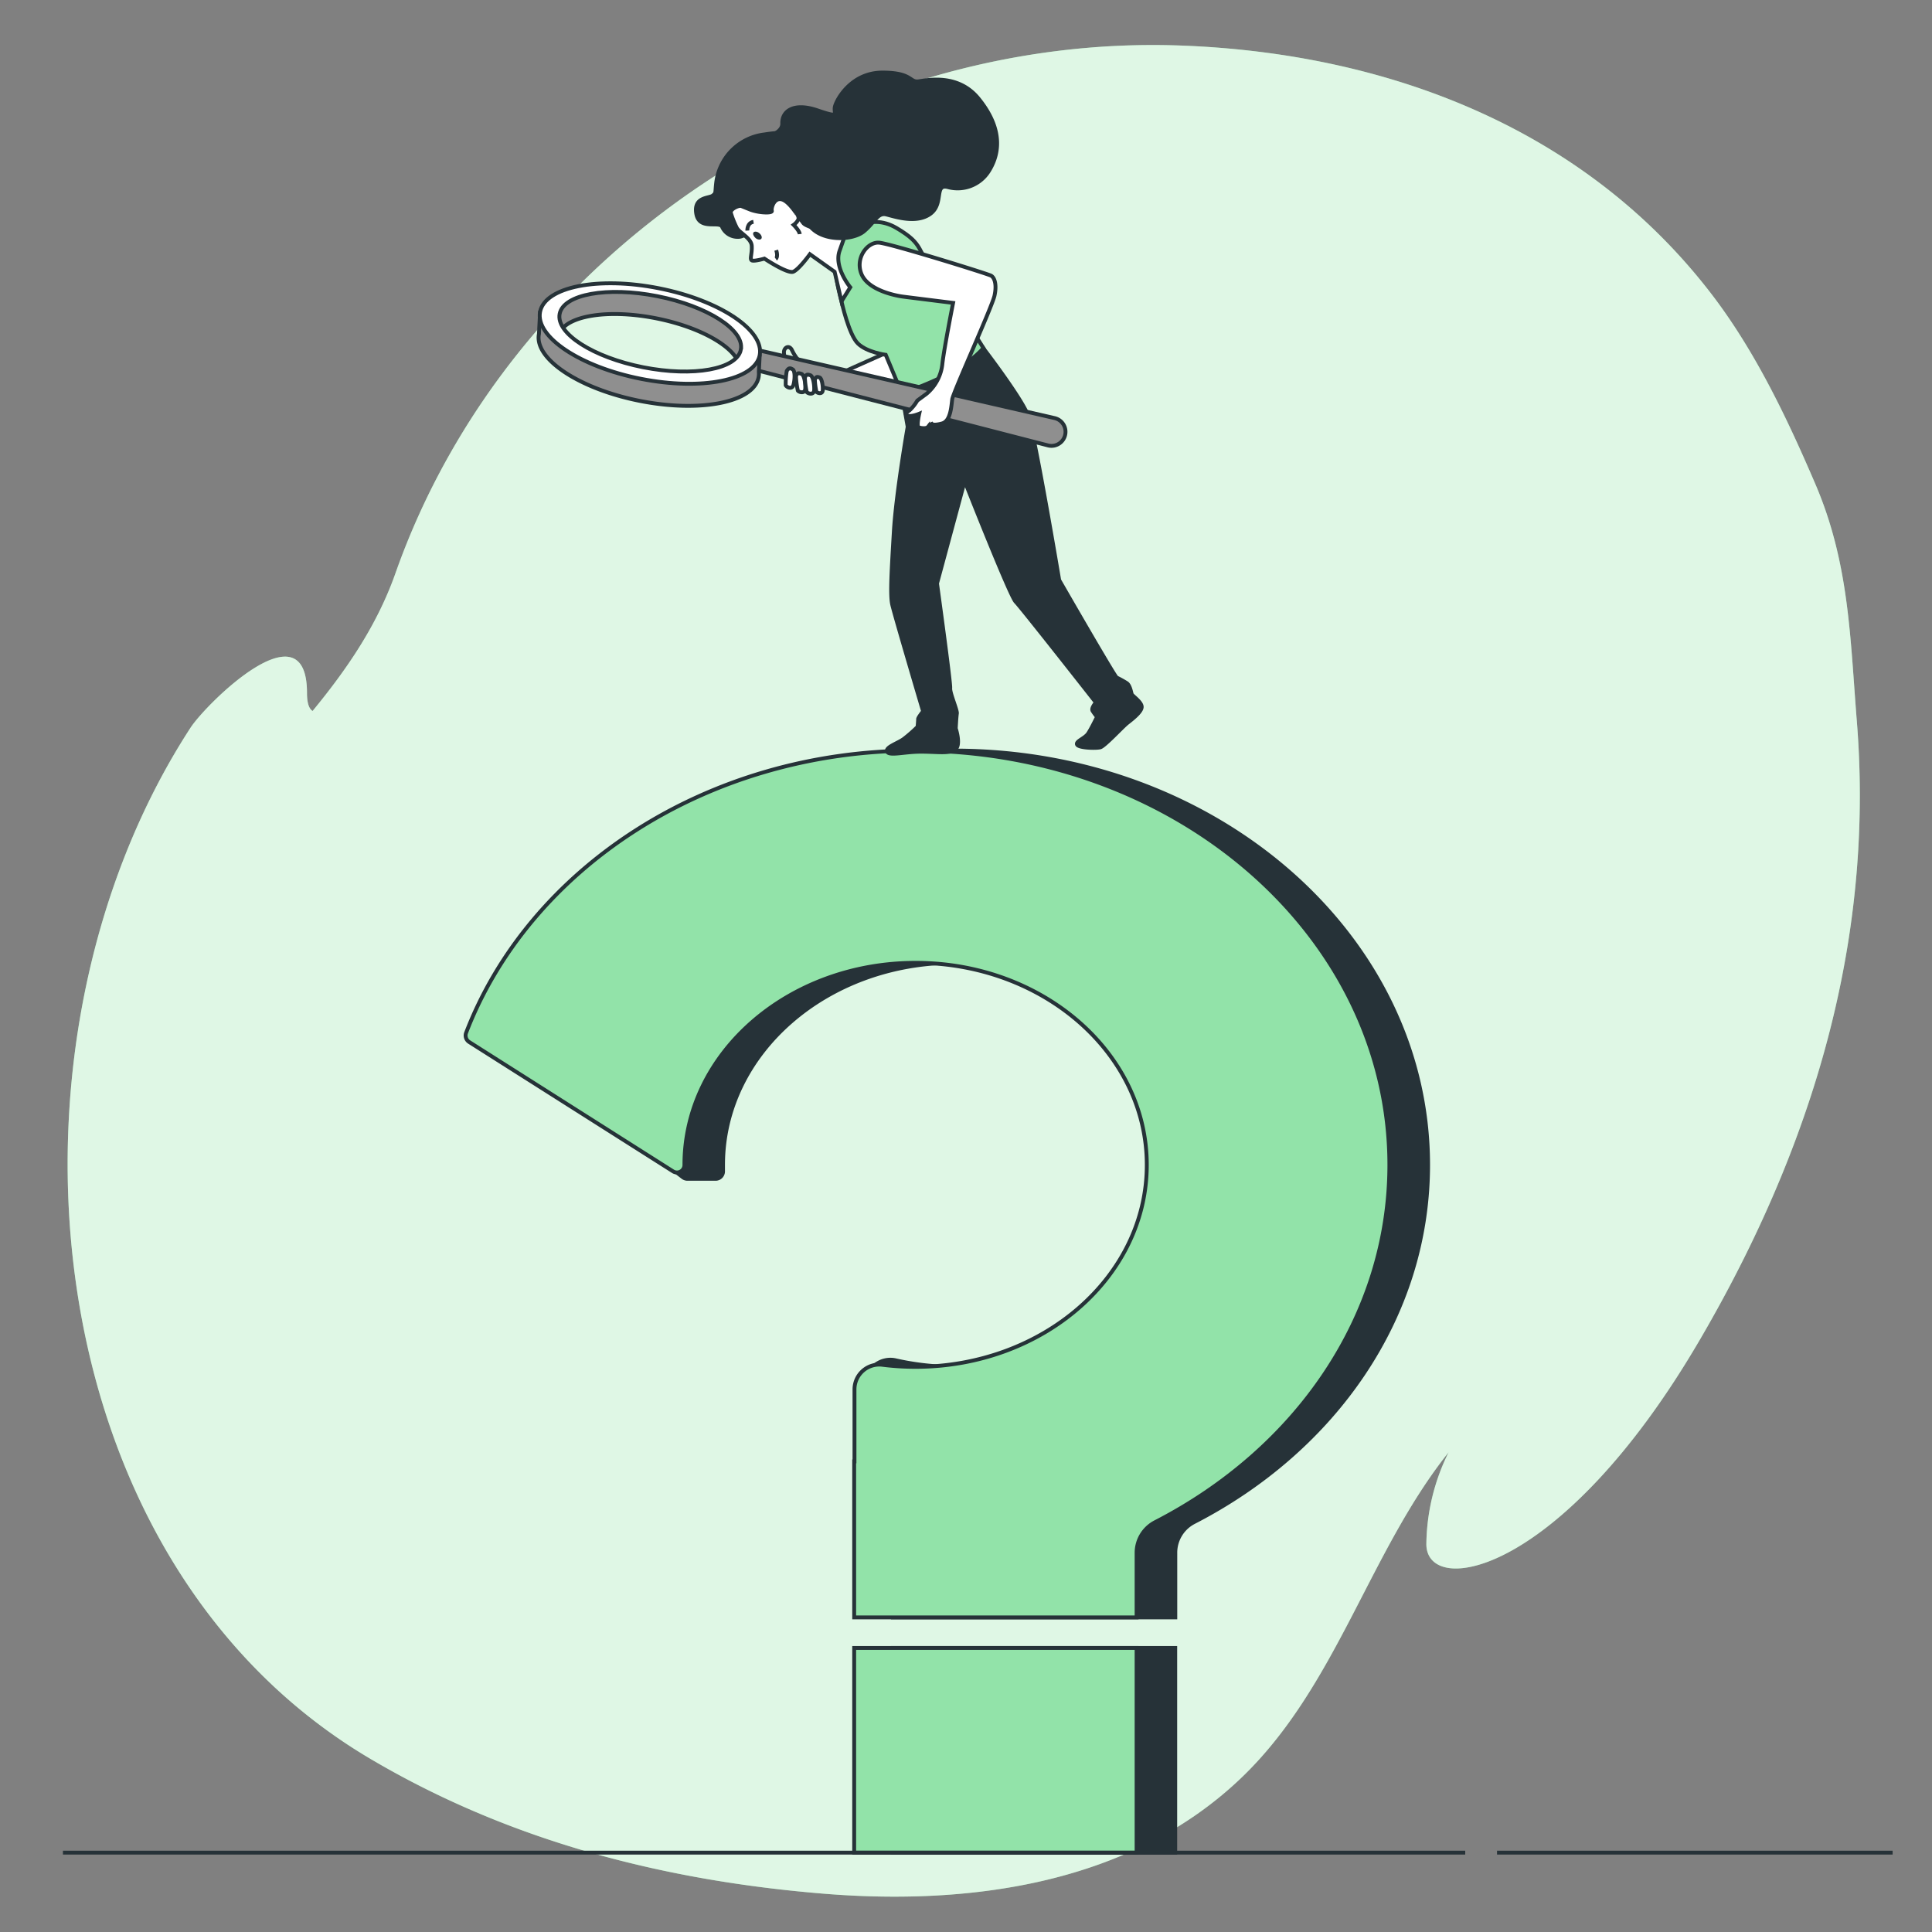 <svg xmlns="http://www.w3.org/2000/svg" viewBox="0 0 500 500"><rect x="0" y="0" width="500" height="500" fill="#808080" stroke="none"/><g id="freepik--background-simple--inject-224"><path d="M480.55,186.69c-1.75-21.7-1.94-40.92-10.76-61.47-7.08-16.5-15-33.2-25.75-47.65-33-44.11-84.59-63.77-138.34-65.78-88.12-3.28-173.9,53-203.36,136.58C97.58,161.86,89.75,173.24,80.9,184c-.93-.56-1.45-2.06-1.45-4.65,0-23.06-26.07,2.73-30.15,9C-3.55,269.59,7.83,403.24,95.9,455.21c36.16,21.34,76.24,31.59,117.84,34.92,37.83,3,78.81-2.68,107.35-29.88,24.72-23.55,33.15-58.52,53.81-84.4a54.74,54.74,0,0,0-5.76,23.8c.07,13.85,35,8.29,70.73-52.84C473.39,289.46,484.54,236.31,480.55,186.69Z" style="fill:#92E3A9"></path><path d="M480.55,186.69c-1.75-21.7-1.94-40.92-10.76-61.47-7.08-16.5-15-33.2-25.75-47.65-33-44.11-84.59-63.77-138.34-65.78-88.12-3.28-173.9,53-203.36,136.58C97.58,161.86,89.75,173.24,80.9,184c-.93-.56-1.45-2.06-1.45-4.65,0-23.06-26.07,2.73-30.15,9C-3.55,269.59,7.83,403.24,95.9,455.21c36.16,21.34,76.24,31.59,117.84,34.92,37.83,3,78.81-2.68,107.35-29.88,24.72-23.55,33.15-58.52,53.81-84.4a54.74,54.74,0,0,0-5.76,23.8c.07,13.85,35,8.29,70.73-52.84C473.39,289.46,484.54,236.31,480.55,186.69Z" style="fill:#fff;opacity:0.7"></path></g><g id="freepik--Character--inject-224"><path d="M246.92,194.25c-54.15,0-100.1,30.67-116.36,73.21a1.94,1.94,0,0,0,.64,2.22l45.53,35a2,2,0,0,0,1.17.4h7.3a1.93,1.93,0,0,0,1.92-2q0-.81,0-1.62c0-28.88,26.78-52.3,59.83-52.3s59.83,23.42,59.83,52.3S280,353.74,246.92,353.74a68.51,68.51,0,0,1-15.1-1.69,5.93,5.93,0,0,0-1.39-.16h0a6.43,6.43,0,0,0-6,8.69l6.65,17.62v40.38h73.09v-16.7a8.9,8.9,0,0,1,4.8-7.94c36.27-18.63,60.62-53.07,60.62-92.49C369.57,242.24,314.66,194.25,246.92,194.25Z" style="fill:#263238;stroke:#263238;stroke-miterlimit:10"></path><rect x="231.06" y="426.49" width="73.09" height="52.98" style="fill:#263238;stroke:#263238;stroke-miterlimit:10"></rect><path d="M359.57,301.45c0-59.21-54.91-107.2-122.65-107.2-54.1,0-100,30.6-116.31,73.08a2,2,0,0,0,.78,2.32l52.74,33.46a1.93,1.93,0,0,0,3-1.63v0c0-28.88,26.79-52.3,59.83-52.3s59.83,23.42,59.83,52.3S270,353.74,236.92,353.74a68.1,68.1,0,0,1-8.51-.53,6.42,6.42,0,0,0-7.27,6.36V378.2h-.08v40.38h73.09v-16.7a8.92,8.92,0,0,1,4.8-7.94C335.22,375.31,359.57,340.87,359.57,301.45Z" style="fill:#92E3A9;stroke:#263238;stroke-miterlimit:10"></path><rect x="221.06" y="426.49" width="73.09" height="52.98" style="fill:#92E3A9;stroke:#263238;stroke-miterlimit:10"></rect><path d="M230.5,90.8S223.28,94,220,95.49a34.9,34.9,0,0,1-5.78,2.16l5.51,2.89,15.52-2.44Z" style="fill:#fff;stroke:#263238;stroke-miterlimit:10"></path><path d="M207.49,94.13a11.89,11.89,0,0,1-2.44-3.33c-.72-1.72-2.17-.91-2.17.36a6.29,6.29,0,0,0,1.18,3.43c.36.18,4.15.81,4.15.81Z" style="fill:none;stroke:#263238;stroke-miterlimit:10"></path><path d="M233.38,101.79l1.53,8.66s-3,17.19-3.58,27.08-1,16.33-.43,18.91,8,27.65,8,27.65-1.29,1.58-1.29,2-.14,2-.14,2a37.29,37.29,0,0,1-3.59,3.15c-1.57,1.15-4.87,2.15-4.29,3.3s4.44,0,8.74,0,7.3.57,8.88-.57.14-5.45.14-5.45.15-3,.29-3.87-1.86-5.3-1.72-6.59S242.5,151,242.5,151l7.16-26.5s11.75,29.8,13.19,31.23,20.77,26.08,20.77,26.08-1.29,1.43-.86,2.15a15.63,15.63,0,0,0,1.15,1.57s-1.44,3-2.3,4.3-3.29,2-2.86,2.87,4.87,1,6,.71,5.73-5.3,7-6.3,3.72-2.87,3.72-4.16-2.43-2.86-2.58-3.29-.43-2.29-1.29-2.87a26.34,26.34,0,0,0-2.58-1.43c-.57-.29-14.9-25.22-14.9-25.22s-6.44-38.39-8.16-42.83-11.49-17.21-11.49-17.21Z" style="fill:#263238;stroke:#263238;stroke-miterlimit:10"></path><path d="M217.78,78s1.89,8.67,4.28,10.94,7.17,2.89,7.17,2.89l4.15,9.94s15.09-4.66,21.13-11.7c0,0-7-11.19-12.2-18.36S239.29,63.3,232,59s-13.21,1.64-13.21,1.64S213.26,60.91,217.78,78Z" style="fill:#92E3A9;stroke:#263238;stroke-miterlimit:10"></path><path d="M208.87,36.27s-1.47-3-11-1.48A14.3,14.3,0,0,0,185.39,47c-.38,3,0,2.86-.92,3.61s-5,.26-4.28,4.66,5.92,1.88,6.67,3.39a4.37,4.37,0,0,0,4,2.64c2.13.13,4.15-2.39,4.4-3.39s2.39-1.89,6.16.38,8.8,6.28,14.09,1.88S213.9,40.16,208.87,36.27Z" style="fill:#263238;stroke:#263238;stroke-miterlimit:10"></path><path d="M189.11,55a24.86,24.86,0,0,0,1.59,4c.79,1.36,3.73,2.61,3.85,4.64s-.57,3.4,0,3.74,3.28-.45,3.28-.45,6,4,7.47,3.39,4.3-4.53,4.3-4.53L216,70.34,217.78,78l2.27-3.65s-4.28-5.16-2.77-9.43l1.51-4.28s-9.64-1.33-10.89-2.91-3.51-5.55-5.54-6.12-2.83,2.27-2.61,2.95-3.39.56-5.66-.34l-2.26-.91C191.26,53.11,189.11,54,189.11,55Z" style="fill:#fff;stroke:#263238;stroke-miterlimit:10"></path><path d="M193.41,59.67s-.11-2,1.59-2.26" style="fill:none;stroke:#263238;stroke-miterlimit:10"></path><path d="M196.52,60.36c.56.46.78,1.1.5,1.44s-1,.24-1.5-.21-.79-1.11-.51-1.44S196,59.9,196.52,60.36Z" style="fill:#263238"></path><path d="M200.77,67s.68-.45.12-2.26" style="fill:none;stroke:#263238;stroke-miterlimit:10"></path><path d="M205.53,54.35s1.58,1.7,1,2.6a3.93,3.93,0,0,1-1.14,1.25s1.48,1.47,1.59,2.38" style="fill:#fff;stroke:#263238;stroke-miterlimit:10"></path><path d="M200.75,49.86s5.58,3.64,8.53,8.19,11.35,4.31,14.32,1.81,3.52-4.92,5.81-4.35,7.79,2.45,11.37-.18.9-7.86,4.54-6.91a9.52,9.52,0,0,0,10.5-4c2.46-3.82,4.35-10.34-2.54-18.86C248,19,240.09,20.72,237.72,21.05s-1.59-2.27-9.33-2.27c-8,0-11.77,6.81-12.29,8.71s1.64,3.19-4.55,1.07-9.21.23-9.1,3.41-6.88,4.27-8.19,4.78" style="fill:#263238;stroke:#263238;stroke-miterlimit:10"></path><path d="M272.15,115.39a3.69,3.69,0,0,1-.87-.1L193.59,95.24a2.54,2.54,0,1,1,1.21-4.94L273,108.22a3.64,3.64,0,0,1-.86,7.17Z" style="fill:#8f8f8f;stroke:#263238;stroke-miterlimit:10"></path><path d="M239.79,101.91l-2.39,1.76a11.11,11.11,0,0,1-2,2.52c-.88.63-1.38,1-.5,1.38s3-.5,3-.5-.76,3.27-.13,3.52,2,.38,2.39-.12a2.63,2.63,0,0,1,1-.76s.37.5,2.64-.12,2.39-4.53,2.64-6.29,10.31-23.9,10.94-26.79,0-4.66-.88-5.16-26-8.3-29-8.55-6.29,4-4.53,8.17,8.8,5.54,10.69,5.79,13,1.63,13,1.63-2.26,11.45-2.76,15.6A11.68,11.68,0,0,1,239.79,101.91Z" style="fill:#fff;stroke:#263238;stroke-miterlimit:10"></path><path d="M203.61,96a20.52,20.52,0,0,0-.27,3.7c.18.45,1.62,1.26,2-.09s.45-3.61-.18-4S204.15,95.13,203.61,96Z" style="fill:#fff;stroke:#263238;stroke-miterlimit:10"></path><path d="M206,97.41a21.25,21.25,0,0,0,.48,3.68c.27.4,1.84.91,1.92-.49s-.28-3.63-1-3.85S206.31,96.42,206,97.41Z" style="fill:#fff;stroke:#263238;stroke-miterlimit:10"></path><path d="M208.3,97.77a22.28,22.28,0,0,0,.48,3.68c.27.4,1.85.91,1.93-.49s-.29-3.63-1-3.85S208.65,96.78,208.3,97.77Z" style="fill:#fff;stroke:#263238;stroke-miterlimit:10"></path><path d="M210.88,98.26a18.08,18.08,0,0,0,.41,3.13c.23.34,1.57.77,1.64-.42s-.25-3.08-.83-3.28S211.18,97.41,210.88,98.26Z" style="fill:#fff;stroke:#263238;stroke-miterlimit:10"></path><path d="M196.39,96.25l.22-4.3-3-4.44c-2-5.45-14.65-10.08-23.68-12.3s-19.69-.72-24.39,1.66-5.77,3.82-5.77,3.82l-.29,5.71c-1.28,6.47,10.4,14.24,26.1,17.35s29.46.38,30.74-6.1A5,5,0,0,0,196.39,96.25ZM182.81,97c-9.2,1.37-17.61.36-24.93-2.84a67.72,67.72,0,0,1-13.08-8c2-4.51,12.74-6.21,25-3.78,11.62,2.3,20.59,7.52,21.58,12.24A27.77,27.77,0,0,1,182.81,97Z" style="fill:#8f8f8f;stroke:#263238;stroke-miterlimit:10"></path><path d="M170.51,74.6c-15.69-3.11-29.46-.38-30.74,6.09s10.4,14.25,26.1,17.35,29.46.38,30.74-6.09S186.21,77.71,170.51,74.6Zm21.22,15.89c-1,5.08-12.32,7.12-25.27,4.56s-22.63-8.76-21.62-13.84,12.32-7.12,25.27-4.56S192.73,85.41,191.73,90.49Z" style="fill:#fff;stroke:#263238;stroke-miterlimit:10"></path></g><g id="freepik--Floor--inject-224"><line x1="387.43" y1="479.46" x2="489.81" y2="479.46" style="fill:none;stroke:#263238;stroke-miterlimit:10"></line><line x1="16.29" y1="479.46" x2="379.2" y2="479.46" style="fill:none;stroke:#263238;stroke-miterlimit:10"></line></g></svg>
